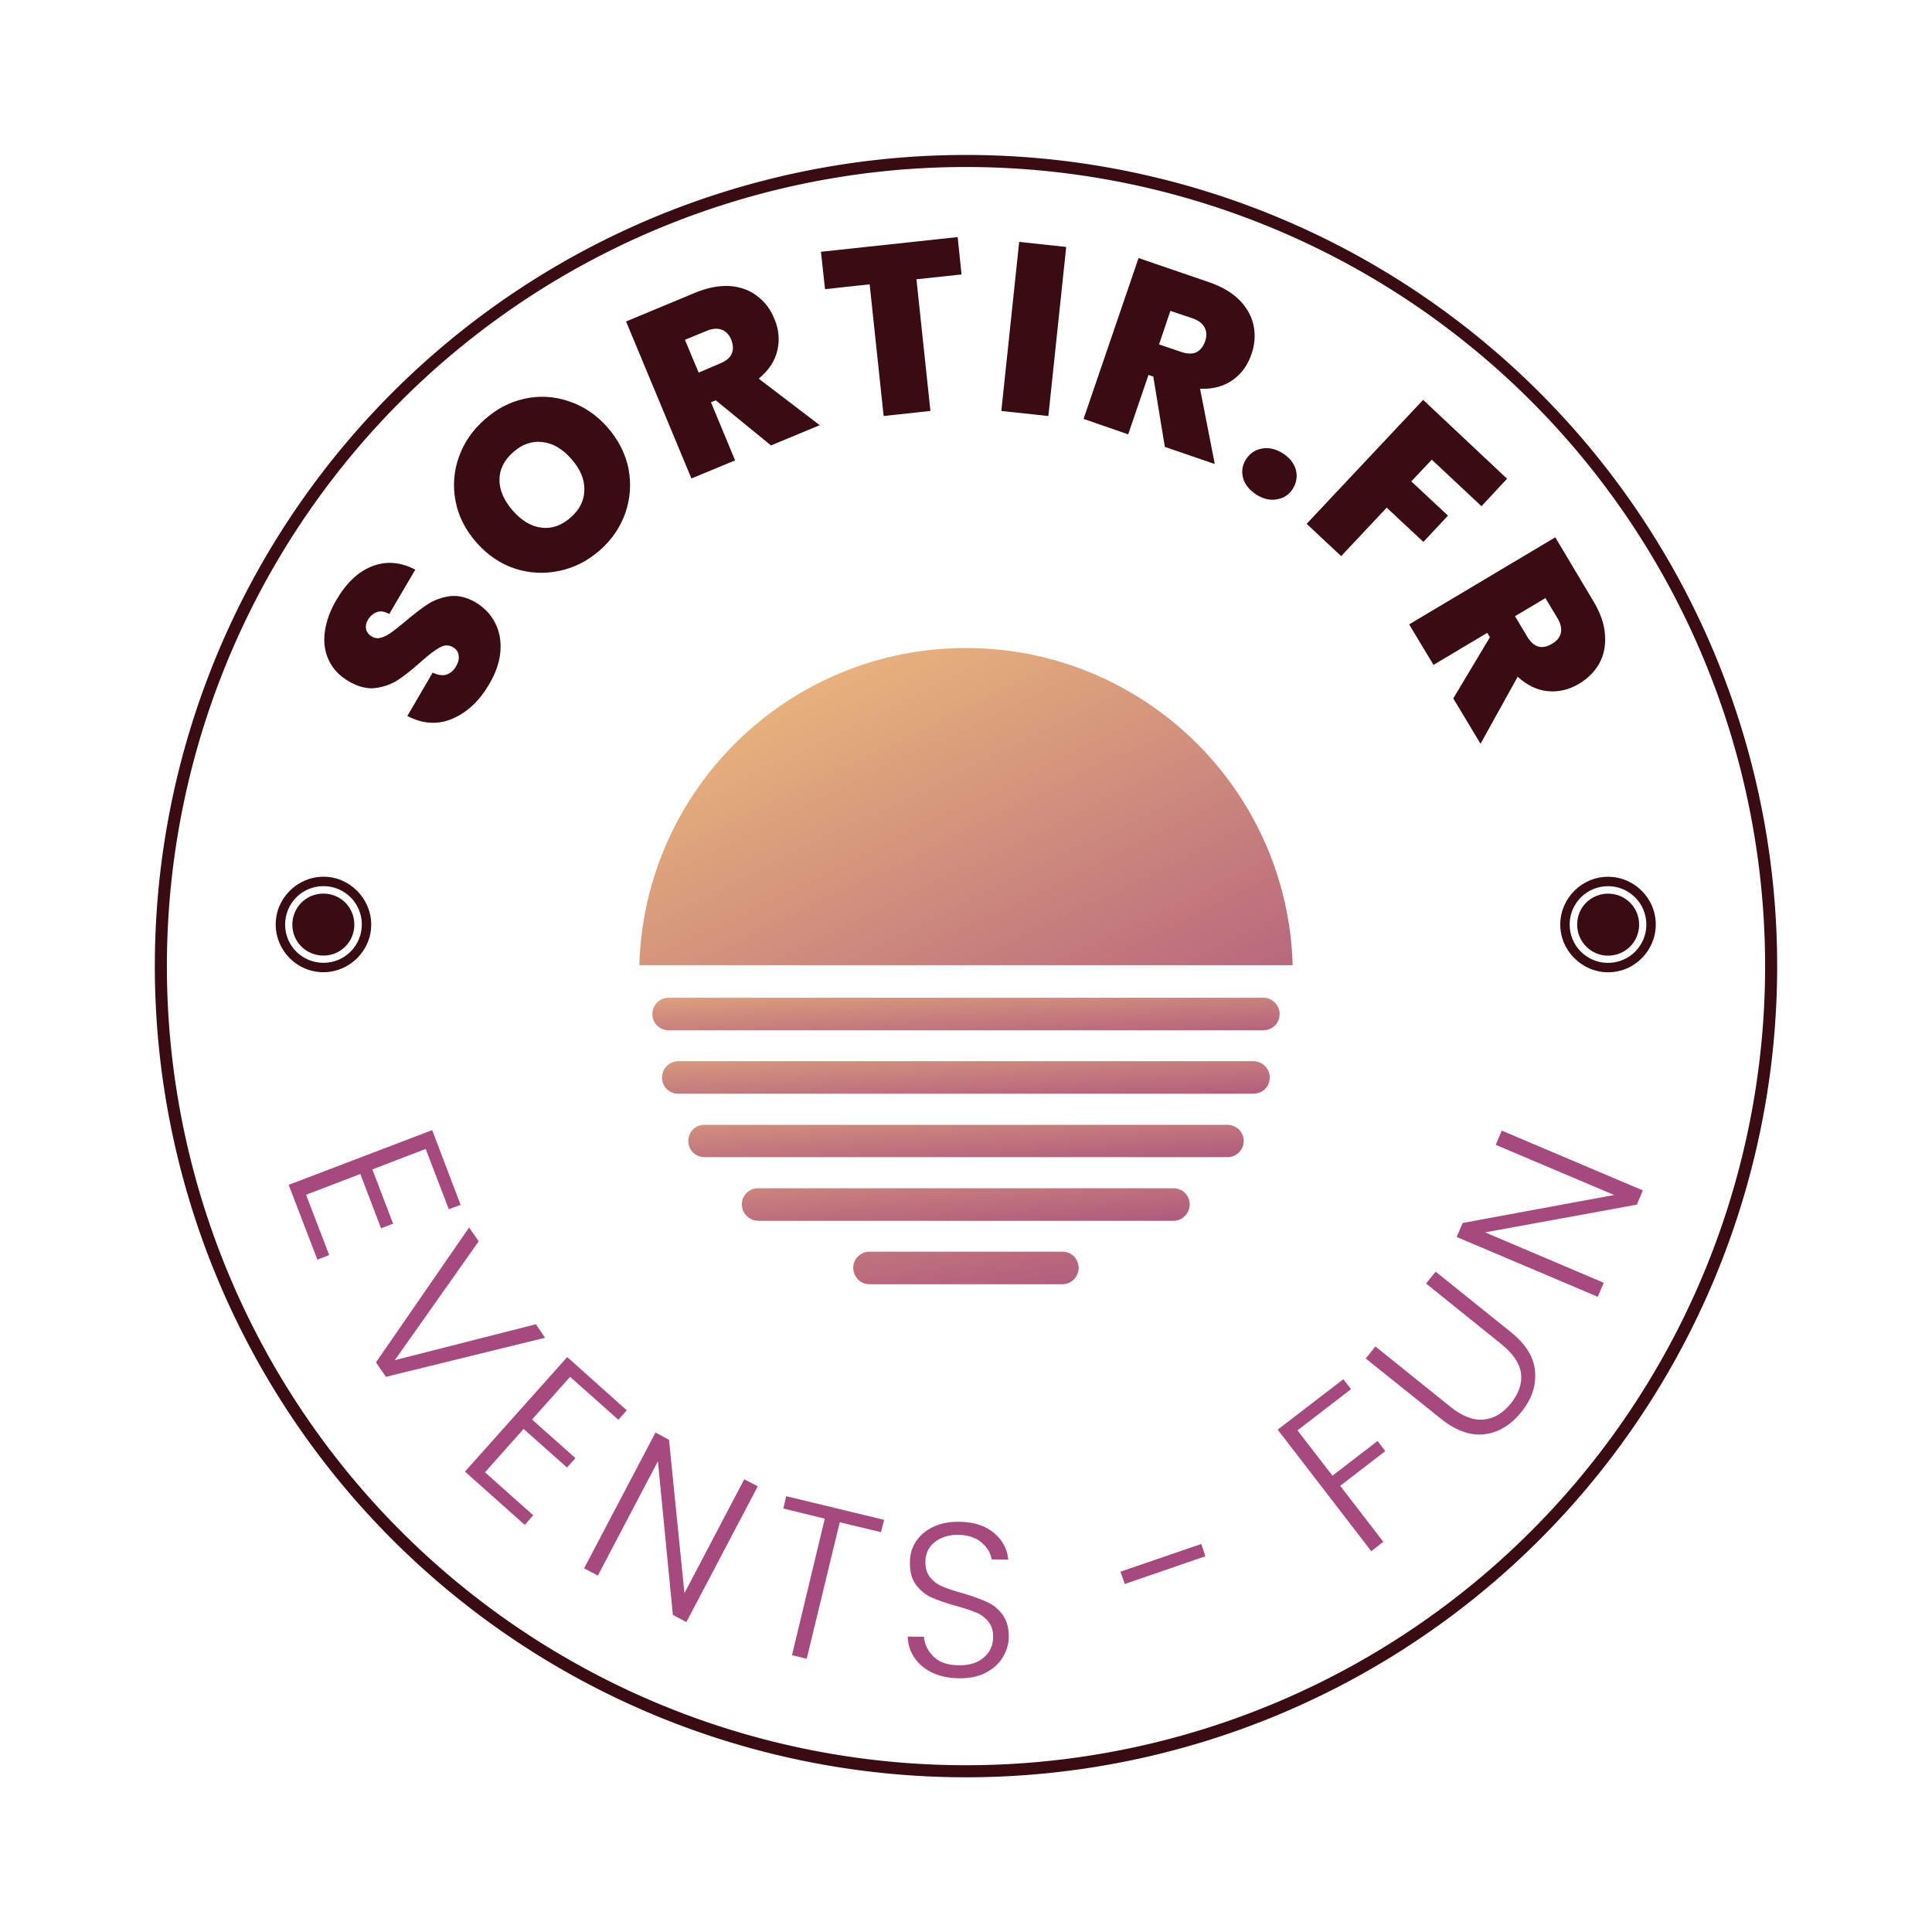<svg xmlns="http://www.w3.org/2000/svg" version="1.1" xmlns:xlink="http://www.w3.org/1999/xlink" xmlns:svgjs="http://svgjs.dev/svgjs" viewBox="0 0 8.011 8.011"><g transform="matrix(1,0,0,1,2.651,2.687)"><g><path d=" M -0.775 0.293 Q -0.865 0.332 -0.962 0.282 L -0.857 0.102 Q -0.823 0.118 -0.799 0.11 Q -0.775 0.102 -0.76 0.076 Q -0.746 0.053 -0.749 0.031 Q -0.752 0.009 -0.772 -0.003 Q -0.799 -0.019 -0.828 -0.002 Q -0.858 0.014 -0.909 0.06 Q -0.963 0.108 -1.003 0.134 Q -1.043 0.159 -1.095 0.166 Q -1.147 0.172 -1.205 0.138 Q -1.263 0.104 -1.288 0.05 Q -1.313 -0.004 -1.304 -0.068 Q -1.295 -0.133 -1.257 -0.198 Q -1.195 -0.305 -1.108 -0.339 Q -1.021 -0.373 -0.929 -0.325 L -1.037 -0.141 Q -1.065 -0.157 -1.088 -0.149 Q -1.111 -0.141 -1.126 -0.116 Q -1.137 -0.097 -1.133 -0.078 Q -1.129 -0.059 -1.108 -0.047 Q -1.091 -0.037 -1.07 -0.043 Q -1.05 -0.049 -1.029 -0.064 Q -1.009 -0.078 -0.972 -0.109 Q -0.918 -0.155 -0.877 -0.182 Q -0.836 -0.208 -0.785 -0.215 Q -0.734 -0.221 -0.68 -0.19 Q -0.626 -0.158 -0.599 -0.106 Q -0.571 -0.053 -0.576 0.013 Q -0.581 0.079 -0.622 0.149 Q -0.684 0.255 -0.775 0.293 Z M -0.331 -0.32 Q -0.424 -0.3 -0.515 -0.329 Q -0.606 -0.359 -0.675 -0.437 Q -0.744 -0.515 -0.762 -0.609 Q -0.78 -0.703 -0.748 -0.793 Q -0.716 -0.882 -0.642 -0.947 Q -0.567 -1.014 -0.475 -1.034 Q -0.382 -1.054 -0.292 -1.023 Q -0.201 -0.993 -0.132 -0.915 Q -0.064 -0.837 -0.045 -0.744 Q -0.027 -0.65 -0.058 -0.56 Q -0.09 -0.47 -0.164 -0.405 Q -0.238 -0.34 -0.331 -0.32 Z M -0.228 -0.657 Q -0.227 -0.722 -0.282 -0.784 Q -0.337 -0.847 -0.402 -0.854 Q -0.467 -0.862 -0.523 -0.812 Q -0.58 -0.762 -0.58 -0.697 Q -0.58 -0.633 -0.525 -0.57 Q -0.47 -0.507 -0.406 -0.499 Q -0.341 -0.491 -0.284 -0.542 Q -0.228 -0.591 -0.228 -0.657 Z M 0.546 -0.84 L 0.317 -1.027 L 0.297 -1.019 L 0.397 -0.778 L 0.216 -0.703 L -0.055 -1.354 L 0.231 -1.473 Q 0.309 -1.505 0.375 -1.501 Q 0.441 -1.496 0.488 -1.46 Q 0.536 -1.424 0.56 -1.365 Q 0.588 -1.299 0.572 -1.233 Q 0.557 -1.168 0.495 -1.117 L 0.748 -0.924 L 0.546 -0.84 Z M 0.246 -1.142 L 0.335 -1.18 Q 0.372 -1.195 0.383 -1.22 Q 0.394 -1.245 0.381 -1.279 Q 0.368 -1.31 0.341 -1.32 Q 0.315 -1.33 0.279 -1.315 L 0.189 -1.278 L 0.246 -1.142 Z M 1.32 -1.704 L 1.336 -1.549 L 1.149 -1.529 L 1.207 -0.983 L 1.013 -0.962 L 0.955 -1.508 L 0.77 -1.488 L 0.753 -1.643 L 1.32 -1.704 Z M 1.77 -1.663 L 1.696 -0.962 L 1.501 -0.983 L 1.575 -1.684 L 1.77 -1.663 Z M 2.179 -0.834 L 2.131 -1.126 L 2.111 -1.132 L 2.027 -0.886 L 1.842 -0.95 L 2.07 -1.617 L 2.362 -1.517 Q 2.443 -1.489 2.489 -1.442 Q 2.535 -1.395 2.547 -1.337 Q 2.559 -1.278 2.538 -1.218 Q 2.515 -1.15 2.46 -1.111 Q 2.405 -1.072 2.325 -1.075 L 2.386 -0.763 L 2.179 -0.834 Z M 2.155 -1.259 L 2.246 -1.228 Q 2.284 -1.215 2.309 -1.226 Q 2.334 -1.238 2.346 -1.272 Q 2.357 -1.304 2.344 -1.329 Q 2.331 -1.354 2.294 -1.367 L 2.202 -1.398 L 2.155 -1.259 Z M 2.504 -0.703 Q 2.492 -0.744 2.515 -0.782 Q 2.539 -0.819 2.581 -0.827 Q 2.623 -0.835 2.667 -0.808 Q 2.71 -0.781 2.722 -0.74 Q 2.733 -0.699 2.71 -0.661 Q 2.688 -0.625 2.646 -0.617 Q 2.604 -0.608 2.56 -0.635 Q 2.516 -0.663 2.504 -0.703 Z M 3.598 -0.702 L 3.492 -0.588 L 3.286 -0.781 L 3.201 -0.691 L 3.353 -0.549 L 3.251 -0.44 L 3.099 -0.582 L 2.91 -0.381 L 2.767 -0.515 L 3.25 -1.029 L 3.598 -0.702 Z M 3.375 0.209 L 3.527 -0.045 L 3.516 -0.063 L 3.293 0.07 L 3.192 -0.098 L 3.798 -0.459 L 3.956 -0.194 Q 4 -0.121 4.004 -0.055 Q 4.009 0.011 3.981 0.063 Q 3.952 0.115 3.897 0.148 Q 3.835 0.185 3.768 0.179 Q 3.701 0.173 3.642 0.119 L 3.488 0.397 L 3.375 0.209 Z M 3.631 -0.132 L 3.681 -0.048 Q 3.701 -0.014 3.728 -0.006 Q 3.754 0.001 3.785 -0.018 Q 3.815 -0.035 3.821 -0.063 Q 3.827 -0.09 3.807 -0.124 L 3.757 -0.207 L 3.631 -0.132 Z" fill="#390c14" fill-rule="nonzero"></path></g><g><path d=" M -0.886 2.077 L -1.107 2.162 L -1.021 2.387 L -1.071 2.406 L -1.157 2.181 L -1.382 2.267 L -1.286 2.517 L -1.335 2.536 L -1.454 2.226 L -0.859 1.999 L -0.741 2.309 L -0.79 2.327 L -0.886 2.077 Z M -0.391 2.86 L -1.051 3.022 L -1.092 2.962 L -0.706 2.403 L -0.666 2.46 L -1.014 2.953 L -0.429 2.804 L -0.391 2.86 Z M -0.287 3.022 L -0.445 3.199 L -0.265 3.359 L -0.3 3.398 L -0.48 3.238 L -0.64 3.418 L -0.44 3.596 L -0.475 3.636 L -0.723 3.415 L -0.299 2.94 L -0.052 3.161 L -0.087 3.2 L -0.287 3.022 Z M 0.195 4.039 L 0.139 4.009 L 0.077 3.372 L -0.172 3.846 L -0.229 3.816 L 0.067 3.253 L 0.123 3.283 L 0.187 3.919 L 0.435 3.447 L 0.491 3.476 L 0.195 4.039 Z M 1.015 3.615 L 1.002 3.666 L 0.831 3.625 L 0.694 4.191 L 0.633 4.176 L 0.769 3.61 L 0.597 3.568 L 0.609 3.517 L 1.015 3.615 Z M 1.215 4.249 Q 1.167 4.226 1.141 4.187 Q 1.114 4.148 1.113 4.099 L 1.18 4.1 Q 1.184 4.147 1.22 4.182 Q 1.256 4.218 1.326 4.218 Q 1.39 4.219 1.428 4.186 Q 1.466 4.154 1.467 4.103 Q 1.468 4.062 1.447 4.037 Q 1.426 4.011 1.396 3.999 Q 1.365 3.986 1.31 3.971 Q 1.247 3.953 1.21 3.936 Q 1.173 3.919 1.147 3.884 Q 1.121 3.85 1.122 3.79 Q 1.122 3.741 1.148 3.703 Q 1.174 3.665 1.221 3.643 Q 1.267 3.622 1.327 3.623 Q 1.415 3.624 1.469 3.668 Q 1.523 3.712 1.53 3.78 L 1.461 3.779 Q 1.455 3.74 1.419 3.709 Q 1.383 3.678 1.321 3.677 Q 1.264 3.677 1.225 3.707 Q 1.187 3.737 1.186 3.789 Q 1.186 3.829 1.206 3.854 Q 1.227 3.879 1.258 3.892 Q 1.289 3.905 1.343 3.92 Q 1.404 3.938 1.442 3.956 Q 1.48 3.973 1.506 4.008 Q 1.532 4.043 1.532 4.101 Q 1.531 4.145 1.507 4.185 Q 1.483 4.225 1.436 4.249 Q 1.39 4.273 1.325 4.272 Q 1.262 4.271 1.215 4.249 Z M 2.33 3.715 L 2.347 3.766 L 2.013 3.881 L 1.995 3.83 L 2.33 3.715 Z M 2.919 3.032 L 2.951 3.073 L 2.729 3.244 L 2.874 3.432 L 3.061 3.288 L 3.093 3.33 L 2.906 3.474 L 3.085 3.706 L 3.035 3.745 L 2.647 3.241 L 2.919 3.032 Z M 3.052 2.896 L 3.364 3.147 Q 3.438 3.206 3.502 3.199 Q 3.565 3.193 3.614 3.132 Q 3.663 3.071 3.656 3.008 Q 3.648 2.946 3.574 2.886 L 3.262 2.635 L 3.302 2.586 L 3.613 2.836 Q 3.707 2.911 3.714 2.999 Q 3.722 3.088 3.657 3.168 Q 3.593 3.248 3.506 3.26 Q 3.418 3.271 3.324 3.196 L 3.012 2.946 L 3.052 2.896 Z M 4.161 2.249 L 4.136 2.308 L 3.507 2.423 L 3.999 2.632 L 3.974 2.69 L 3.389 2.442 L 3.414 2.384 L 4.042 2.268 L 3.551 2.06 L 3.576 2.001 L 4.161 2.249 Z" fill="#a5497e" fill-rule="nonzero"></path></g><g clip-path="url(&quot;#SvgjsClipPath1018&quot;)"><g clip-path="url(&quot;#SvgjsClipPath1008&quot;)"><path d=" M 2.655 1.518 C 2.655 1.5 2.648 1.483 2.635 1.47 C 2.622 1.457 2.605 1.45 2.587 1.45 L 0.121 1.45 C 0.097 1.45 0.075 1.463 0.063 1.484 C 0.051 1.505 0.051 1.531 0.063 1.552 C 0.075 1.572 0.097 1.585 0.121 1.585 L 2.587 1.585 C 2.605 1.585 2.622 1.578 2.635 1.566 C 2.648 1.553 2.655 1.536 2.655 1.518 Z" fill="url(#iconColor_0)" transform="matrix(1,0,0,1,0,0)" fill-rule="nonzero"></path></g><g clip-path="url(&quot;#SvgjsClipPath1008&quot;)"><path d=" M 2.614 1.781 C 2.614 1.763 2.607 1.746 2.594 1.733 C 2.582 1.721 2.564 1.713 2.546 1.713 L 0.162 1.713 C 0.138 1.713 0.115 1.726 0.103 1.747 C 0.091 1.768 0.091 1.794 0.103 1.815 C 0.115 1.836 0.138 1.848 0.162 1.848 L 2.546 1.848 C 2.564 1.848 2.582 1.841 2.594 1.829 C 2.607 1.816 2.614 1.799 2.614 1.781 Z" fill="url(#iconColor_1)" transform="matrix(1,0,0,1,0,0)" fill-rule="nonzero"></path></g><g clip-path="url(&quot;#SvgjsClipPath1008&quot;)"><path d=" M 2.506 2.044 C 2.506 2.026 2.499 2.009 2.486 1.996 C 2.473 1.984 2.456 1.977 2.438 1.977 L 0.27 1.977 C 0.246 1.977 0.224 1.989 0.212 2.01 C 0.2 2.031 0.2 2.057 0.212 2.078 C 0.224 2.099 0.246 2.111 0.27 2.111 L 2.438 2.111 C 2.475 2.112 2.506 2.081 2.506 2.044 Z" fill="url(#iconColor_2)" transform="matrix(1,0,0,1,0,0)" fill-rule="nonzero"></path></g><g clip-path="url(&quot;#SvgjsClipPath1008&quot;)"><path d=" M 2.282 2.307 C 2.282 2.289 2.275 2.272 2.262 2.259 C 2.25 2.247 2.232 2.24 2.214 2.24 L 0.494 2.24 C 0.469 2.239 0.447 2.252 0.434 2.273 C 0.422 2.294 0.422 2.32 0.434 2.341 C 0.447 2.362 0.469 2.375 0.494 2.375 L 2.214 2.375 C 2.232 2.375 2.25 2.368 2.262 2.355 C 2.275 2.342 2.282 2.325 2.282 2.307 Z" fill="url(#iconColor_3)" transform="matrix(1,0,0,1,0,0)" fill-rule="nonzero"></path></g><g clip-path="url(&quot;#SvgjsClipPath1008&quot;)"><path d=" M 1.822 2.57 C 1.821 2.552 1.814 2.535 1.802 2.522 C 1.789 2.51 1.772 2.503 1.754 2.503 L 0.954 2.503 C 0.93 2.503 0.908 2.516 0.896 2.536 C 0.884 2.557 0.884 2.583 0.896 2.604 C 0.908 2.625 0.93 2.638 0.954 2.638 L 1.754 2.638 C 1.772 2.638 1.789 2.631 1.802 2.618 C 1.814 2.605 1.821 2.588 1.822 2.57 Z" fill="url(#iconColor_4)" transform="matrix(1,0,0,1,0,0)" fill-rule="nonzero"></path></g><g clip-path="url(&quot;#SvgjsClipPath1008&quot;)"><path d=" M 0 1.315 L 2.709 1.315 C 2.688 0.583 2.088 -0 1.354 -0 C 0.621 -0 0.021 0.583 1.6884518748778528e-16 1.315 Z" fill="url(#iconColor_5)" transform="matrix(1,0,0,1,0,0)" fill-rule="nonzero"></path></g></g><g><path d=" M -2.009 1.319 A 3.363 3.363 0 0 1 4.718 1.319 A 3.363 3.363 0 0 1 -2.009 1.319 Z M -1.959 1.319 A 3.313 3.313 0 0 0 4.668 1.319 A 3.313 3.313 0 0 0 -1.959 1.319 Z" fill="#390c14" fill-rule="nonzero"></path></g><g transform="matrix(0.09,-0.996,0.996,0.09,-2.327,-0.253)"><g clip-path="url(&quot;#SvgjsClipPath1019&quot;)"><path d=" M -1.302 1.337 C -1.194 1.337 -1.104 1.247 -1.104 1.139 C -1.104 1.03 -1.194 0.941 -1.302 0.941 C -1.411 0.941 -1.5 1.03 -1.5 1.139 C -1.5 1.247 -1.411 1.337 -1.302 1.337 Z M -1.302 1.298 C -1.39 1.298 -1.461 1.227 -1.461 1.139 C -1.461 1.051 -1.391 0.98 -1.302 0.98 C -1.214 0.98 -1.143 1.051 -1.143 1.139 C -1.143 1.227 -1.214 1.298 -1.302 1.298 Z M -1.303 1.267 C -1.231 1.267 -1.174 1.21 -1.174 1.139 C -1.174 1.067 -1.231 1.01 -1.303 1.01 C -1.374 1.01 -1.431 1.067 -1.431 1.139 C -1.431 1.21 -1.374 1.267 -1.303 1.267 Z" fill="#390c14" transform="matrix(1,0,0,1,0,0)" fill-rule="nonzero"></path></g></g><g transform="matrix(-0.09,-0.996,-0.996,0.09,5.512,5.039)"><g clip-path="url(&quot;#SvgjsClipPath1020&quot;)"><path d=" M 4.011 1.337 C 4.12 1.337 4.209 1.247 4.209 1.139 C 4.209 1.03 4.12 0.941 4.011 0.941 C 3.902 0.941 3.813 1.03 3.813 1.139 C 3.813 1.247 3.903 1.337 4.011 1.337 Z M 4.011 1.298 C 3.923 1.298 3.852 1.227 3.852 1.139 C 3.852 1.051 3.923 0.98 4.011 0.98 C 4.099 0.98 4.17 1.051 4.17 1.139 C 4.17 1.227 4.099 1.298 4.011 1.298 Z M 4.011 1.267 C 4.082 1.267 4.139 1.21 4.139 1.139 C 4.139 1.067 4.082 1.01 4.011 1.01 C 3.939 1.01 3.882 1.067 3.882 1.139 C 3.882 1.21 3.94 1.267 4.011 1.267 Z" fill="#390c14" transform="matrix(1,0,0,1,0,0)" fill-rule="nonzero"></path></g></g></g><defs><clipPath id="SvgjsClipPath1018"><path d=" M 0 0 h 2.709 v 2.638 h -2.709 Z"></path></clipPath><clipPath id="SvgjsClipPath1008"><path d=" M 0 0 L 2.709 0 L 2.709 2.638 L 0 2.638 Z"></path></clipPath><clipPath id="SvgjsClipPath1019"><path d=" M -1.608 0.841 h 0.611 v 0.611 h -0.611 Z"></path></clipPath><clipPath id="SvgjsClipPath1020"><path d=" M 3.705 0.841 h 0.611 v 0.611 h -0.611 Z"></path></clipPath><linearGradient id="iconColor_0" x1="0" x2="1" y1="0" y2="1"><stop stop-color="#dca07d" offset="0"></stop><stop stop-color="#b5627d" offset="1"></stop></linearGradient><linearGradient id="iconColor_1" x1="0" x2="1" y1="0" y2="1"><stop stop-color="#d7997d" offset="0"></stop><stop stop-color="#b25d7d" offset="1"></stop></linearGradient><linearGradient id="iconColor_2" x1="0" x2="1" y1="0" y2="1"><stop stop-color="#d2907d" offset="0"></stop><stop stop-color="#af5a7d" offset="1"></stop></linearGradient><linearGradient id="iconColor_3" x1="0" x2="1" y1="0" y2="1"><stop stop-color="#cb857d" offset="0"></stop><stop stop-color="#af597d" offset="1"></stop></linearGradient><linearGradient id="iconColor_4" x1="0" x2="1" y1="0" y2="1"><stop stop-color="#c0757d" offset="0"></stop><stop stop-color="#b25d7e" offset="1"></stop></linearGradient><linearGradient id="iconColor_5" x1="0" x2="1" y1="0" y2="1"><stop stop-color="#f2c37c" offset="0"></stop><stop stop-color="#b8687d" offset="1"></stop></linearGradient></defs></svg>